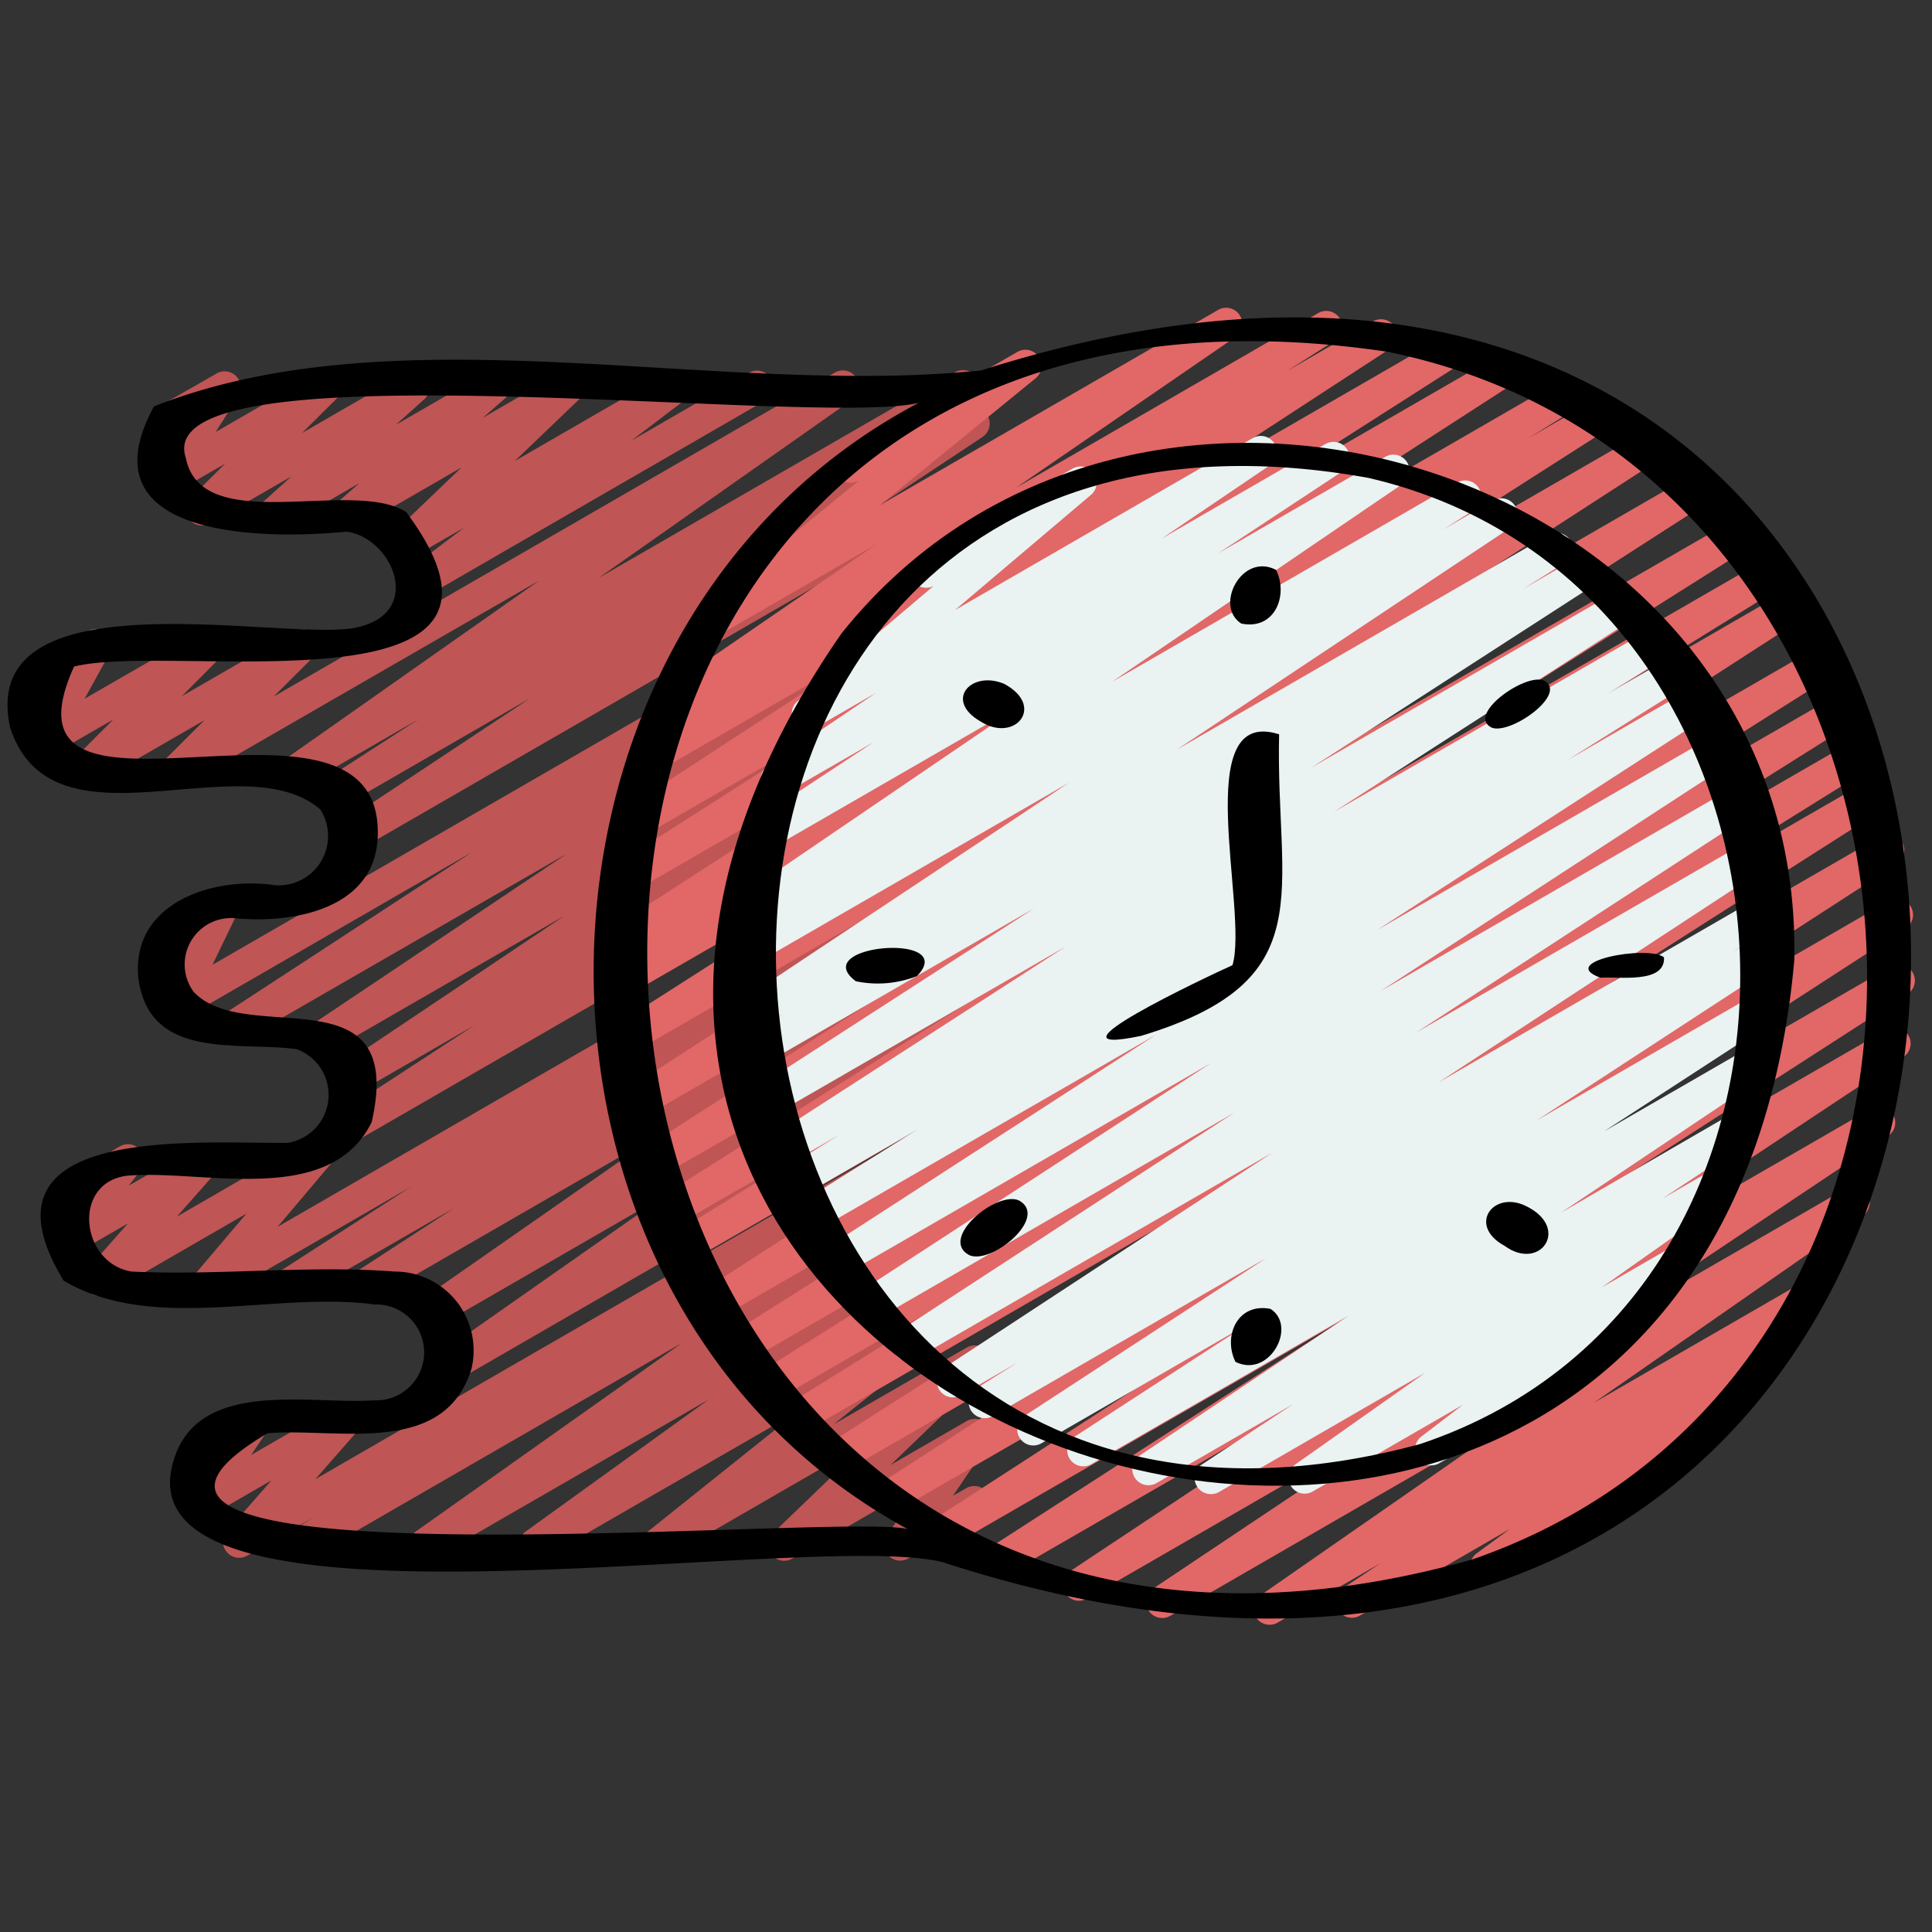 <svg id="Icons" height="300" viewBox="0 0 60 60" width="300" xmlns="http://www.w3.org/2000/svg" version="1.1" xmlns:xlink="http://www.w3.org/1999/xlink" xmlns:svgjs="http://svgjs.dev/svgjs"><rect x="0" y="0" width="60" height="60" fill="#333333" stroke="none"/><g width="100%" height="100%" transform="matrix(1,0,0,1,0,0)"><path d="m9.335 48.47a.5.5 0 0 1 -.268-.922l.651-.413-2.044 1.179a.5.5 0 0 1 -.626-.761l1.382-1.578-2.015 1.163a.5.5 0 0 1 -.664-.713l.637-.941a.5.5 0 0 1 -.5-.245.5.5 0 0 1 .182-.682l1.655-.957a.5.5 0 0 1 .616.091.5.5 0 0 1 .048.622l-.591.873 2.751-1.586a.5.5 0 0 1 .626.761l-1.382 1.576 20.216-11.671a.5.5 0 0 1 .517.854l-.646.41.13-.074a.5.5 0 0 1 .539.841l-8.261 5.851 7.724-4.459a.5.5 0 0 1 .543.838l-5.675 4.1 5.134-2.963a.5.5 0 0 1 .562.823l-4.687 3.748 4.127-2.381a.5.5 0 0 1 .6.793l-2.957 2.848 2.363-1.363a.5.5 0 0 1 .664.713l-1.09 1.608.427-.246a.5.5 0 0 1 .5.865l-2.316 1.328a.5.5 0 0 1 -.664-.713l1.09-1.608-4.022 2.321a.5.5 0 0 1 -.6-.793l2.956-2.847-6.303 3.64a.5.5 0 0 1 -.562-.823l4.688-3.747-7.921 4.57a.5.5 0 0 1 -.543-.838l5.674-4.093-8.546 4.931a.5.5 0 0 1 -.539-.84l8.259-5.85-11.589 6.69a.5.5 0 0 1 -.25.07z" fill="#bf5555" fill-opacity="1" data-original-color="#bf5555ff" stroke="none" stroke-opacity="1"/><path d="m13.983 42.91a.5.5 0 0 1 -.283-.91l6.951-4.873-6.881 3.973a.5.5 0 0 1 -.537-.843l7.128-4.97-8.861 5.113a.5.5 0 0 1 -.522-.851l3.116-2.026-4.987 2.877a.5.5 0 0 1 -.52-.852l4.167-2.686-6.129 3.538a.5.5 0 0 1 -.631-.756l1.658-1.954-4.31 2.49a.5.5 0 0 1 -.625-.764l1.256-1.422-1.623.937a.5.5 0 0 1 -.65-.731l.541-.712a.5.5 0 0 1 -.176-.926l1.661-.962a.5.5 0 0 1 .647.735l-.373.486 2.124-1.221a.5.5 0 0 1 .625.763l-1.257 1.421 4.155-2.4a.5.5 0 0 1 .631.756l-1.657 1.96 21.379-12.348a.5.5 0 0 1 .52.852l-4.165 2.686 3.645-2.105a.5.5 0 0 1 .522.851l-3.119 2.027 2.6-1.5a.5.5 0 0 1 .536.843l-7.124 4.968 6.59-3.8a.5.5 0 0 1 .537.842l-6.956 4.876 6.421-3.706a.5.5 0 0 1 .5.865l-16.275 9.4a.494.494 0 0 1 -.249.059z" fill="#bf5555" fill-opacity="1" data-original-color="#bf5555ff" stroke="none" stroke-opacity="1"/><path d="m10.725 35.557a.5.5 0 0 1 -.274-.919l4.276-2.792-3.527 2.037a.5.5 0 0 1 -.528-.848l6.851-4.591-7.3 4.213a.5.5 0 0 1 -.523-.847l7.908-5.3-10.218 5.89a.5.5 0 0 1 -.524-.851l7.789-5.083-8.955 5.172a.5.5 0 0 1 -.7-.65l.824-1.714-.256.148a.5.5 0 0 1 -.5-.865l1.658-.957a.5.5 0 0 1 .7.649l-.826 1.713 23.392-13.5a.5.5 0 0 1 .524.852l-7.791 5.084 7.275-4.198a.5.5 0 0 1 .528.848l-7.905 5.3 7.377-4.261a.5.5 0 0 1 .528.848l-6.85 4.59 6.322-3.651a.5.5 0 0 1 .523.852l-4.283 2.8 3.76-2.174a.5.5 0 1 1 .5.865l-19.525 11.272a.5.5 0 0 1 -.25.068z" fill="#bf5555" fill-opacity="1" data-original-color="#bf5555ff" stroke="none" stroke-opacity="1"/><path d="m11.021 26.391a.5.5 0 0 1 -.276-.917l5.714-3.787-5.759 3.327a.5.5 0 0 1 -.521-.853l2.832-1.832-3.611 2.085a.5.5 0 0 1 -.539-.842l7.875-5.537-11.036 6.365a.5.5 0 0 1 -.6-.786l1.251-1.249-3.464 2a.5.5 0 0 1 -.6-.785l1.23-1.235-1.939 1.117a.5.5 0 0 1 -.688-.674l.785-1.428-.108.062a.5.5 0 0 1 -.5-.865l1.658-.957a.5.5 0 0 1 .688.673l-.785 1.427 3.645-2.1a.5.5 0 0 1 .605.785l-1.23 1.235 3.5-2.02a.5.5 0 0 1 .6.786l-1.248 1.246 17.425-10.06a.5.5 0 0 1 .538.842l-7.874 5.537 11.056-6.384a.5.5 0 0 1 .522.853l-2.834 1.833 2.656-1.533a.5.5 0 0 1 .527.849l-5.71 3.785 5.184-2.994a.5.5 0 1 1 .5.866l-19.221 11.1a.5.5 0 0 1 -.248.065z" fill="#bf5555" fill-opacity="1" data-original-color="#bf5555ff" stroke="none" stroke-opacity="1"/><path d="m13.024 18.569a.5.5 0 0 1 -.3-.9l1.684-1.28-1.505.868a.5.5 0 0 1 -.6-.794l2.033-1.949-3.266 1.886a.5.5 0 0 1 -.579-.808l.671-.588-2.419 1.396a.5.5 0 0 1 -.586-.8l.887-.8-2.528 1.455a.5.5 0 0 1 -.6-.788l1.075-1.067-1.516.875a.5.5 0 0 1 -.675-.7l.7-1.126a.5.5 0 0 1 -.434-.9l1.66-.949a.5.5 0 0 1 .674.7l-.7 1.115 3.15-1.818a.5.5 0 0 1 .6.788l-1.07 1.062 3.22-1.857a.5.5 0 0 1 .586.8l-.888.8 2.791-1.611a.5.5 0 0 1 .579.809l-.671.586 2.424-1.4a.5.5 0 0 1 .6.794l-2.032 1.947 4.757-2.746a.5.5 0 0 1 .553.831l-1.685 1.281 3.664-2.115a.5.5 0 0 1 .5.865l-10.504 6.069a.491.491 0 0 1 -.25.069z" fill="#bf5555" fill-opacity="1" data-original-color="#bf5555ff" stroke="none" stroke-opacity="1"/><path d="m39.426 50.458a.5.5 0 0 1 -.285-.91l8.359-5.809-11.16 6.444a.5.5 0 0 1 -.527-.849l9.6-6.415-11.642 6.718a.5.5 0 0 1 -.527-.85l11.922-7.91-13.741 7.933a.5.5 0 0 1 -.522-.853l10.736-6.925-11.98 6.916a.5.5 0 0 1 -.521-.852l13.062-8.459-14.273 8.24a.5.5 0 0 1 -.522-.853l14.409-9.324-15.491 8.945a.5.5 0 0 1 -.518-.855l13.121-8.37-13.9 8.024a.5.5 0 0 1 -.514-.857l7.627-4.749-8.013 4.626a.5.5 0 0 1 -.516-.856l10.885-6.842-11.306 6.527a.5.5 0 0 1 -.517-.855l12.571-7.946-12.954 7.479a.5.5 0 0 1 -.521-.853l16.663-10.759-17.11 9.877a.5.5 0 0 1 -.512-.858l5.191-3.205-5.17 2.983a.5.5 0 0 1 -.517-.855l11.969-7.558-12 6.928a.5.5 0 0 1 -.52-.854l15-9.647-14.992 8.654a.5.5 0 0 1 -.522-.852l14.92-9.655-14.744 8.512a.5.5 0 0 1 -.52-.853l11.659-7.453-11.263 6.504a.5.5 0 0 1 -.513-.857l1.222-.756-.708.408a.5.5 0 0 1 -.522-.852l10.933-7.07-10.256 5.919a.5.5 0 0 1 -.519-.854l6.63-4.228-5.808 3.354a.5.5 0 0 1 -.524-.852l7.919-5.163-6.811 3.933a.5.5 0 0 1 -.519-.855l1.477-.939-.337.194a.5.5 0 0 1 -.533-.845l6.8-4.67-4.8 2.773a.5.5 0 0 1 -.566-.82l4.835-3.941-.018.01a.5.5 0 1 1 -.5-.865l5.418-3.125a.5.5 0 0 1 .565.82l-4.834 3.94 10.5-6.062a.5.5 0 0 1 .533.845l-6.8 4.672 9.379-5.421a.5.5 0 0 1 .519.854l-1.49.948 2.666-1.539a.5.5 0 0 1 .523.852l-7.914 5.159 9.488-5.477a.5.5 0 0 1 .519.854l-6.625 4.229 7.762-4.481a.5.5 0 0 1 .521.853l-10.936 7.067 12.224-7.06a.5.5 0 0 1 .513.858l-1.239.767 1.77-1.022a.5.5 0 0 1 .52.854l-11.658 7.453 12.626-7.289a.5.5 0 0 1 .522.852l-14.919 9.654 15.954-9.206a.5.5 0 0 1 .521.853l-15 9.647 15.827-9.137a.5.5 0 0 1 .516.855l-11.971 7.557 12.459-7.193a.5.5 0 0 1 .512.859l-5.184 3.2 5.362-3.1a.5.5 0 0 1 .522.853l-16.66 10.763 17.162-9.909a.5.5 0 0 1 .518.856l-12.567 7.943 12.75-7.361a.5.5 0 0 1 .515.855l-10.894 6.849 10.923-6.309a.5.5 0 0 1 .515.858l-7.615 4.742 7.5-4.327a.5.5 0 0 1 .519.854l-13.13 8.374 13.011-7.507a.5.5 0 0 1 .521.852l-14.4 9.32 14.129-8.163a.5.5 0 0 1 .522.853l-13.065 8.463 12.6-7.275a.5.5 0 0 1 .522.853l-10.746 6.93 10.09-5.826a.5.5 0 0 1 .527.85l-11.921 7.909 10.94-6.315a.5.5 0 0 1 .527.848l-9.595 6.413 8.265-4.772a.5.5 0 0 1 .536.843l-8.352 5.806 6.327-3.653a.5.5 0 0 1 .527.849l-1.781 1.187a.506.506 0 0 1 .463.225.5.5 0 0 1 -.124.677l-3.07 2.251a.5.5 0 0 1 -.024.851l-5.413 3.125a.5.5 0 0 1 -.545-.836l1.029-.754-4.659 2.69a.5.5 0 0 1 -.527-.849l1.173-.782-3.2 1.848a.491.491 0 0 1 -.25.065z" fill="#e26767" fill-opacity="1" data-original-color="#e26767ff" stroke="none" stroke-opacity="1"/><path d="m37.6 46.4a.5.5 0 0 1 -.276-.917l2.834-1.874-4.226 2.44a.5.5 0 0 1 -.532-.849l6.5-4.351-8.016 4.627a.5.5 0 0 1 -.523-.851l5.386-3.5-6.409 3.7a.5.5 0 0 1 -.524-.851l7.506-4.9-8.5 4.909a.5.5 0 0 1 -.515-.856l1.3-.814-1.754 1.013a.5.5 0 0 1 -.525-.851l10.184-6.675-11.059 6.388a.5.5 0 0 1 -.523-.852l10.4-6.778-11.088 6.4a.5.5 0 0 1 -.522-.852l10.882-7.086-11.413 6.589a.5.5 0 0 1 -.522-.852l10.229-6.618-10.571 6.1a.5.5 0 0 1 -.515-.856l3.692-2.311-3.7 2.138a.5.5 0 0 1 -.515-.857l1.787-1.114-1.7.98a.5.5 0 0 1 -.521-.853l9.239-5.966-9.224 5.325a.5.5 0 0 1 -.521-.852l8.769-5.663-8.591 4.959a.5.5 0 0 1 -.515-.857l1.329-.832-.968.559a.5.5 0 0 1 -.527-.849l10.352-6.88-9.9 5.716a.5.5 0 0 1 -.517-.855l.954-.6-.36.208a.5.5 0 0 1 -.531-.845l9.028-6.148-8.078 4.663a.5.5 0 0 1 -.525-.849l3.863-2.549-2.758 1.588a.5.5 0 0 1 -.53-.847l3.365-2.275-1.864 1.076a.5.5 0 0 1 -.573-.815l4.222-3.578a.5.5 0 0 1 -.491-.87l4.811-2.777a.5.5 0 0 1 .573.814l-4.223 3.577 9.254-5.344a.5.5 0 0 1 .53.846l-3.364 2.278 5.089-2.938a.5.5 0 0 1 .525.85l-3.858 2.546 5.194-3a.5.5 0 0 1 .532.845l-9.031 6.15 10.725-6.192a.5.5 0 0 1 .516.856l-.946.6 1.553-.9a.5.5 0 0 1 .527.849l-10.356 6.889 11.536-6.66a.5.5 0 0 1 .516.857l-1.321.826 1.7-.984a.5.5 0 0 1 .522.853l-8.771 5.665 9.421-5.44a.5.5 0 0 1 .522.853l-9.248 5.966 9.768-5.64a.5.5 0 0 1 .515.858l-1.791 1.115 1.925-1.11a.5.5 0 0 1 .515.856l-3.669 2.306 3.789-2.187a.5.5 0 0 1 .521.853l-10.238 6.621 10.468-6.044a.5.5 0 0 1 .523.851l-10.873 7.081 10.992-6.345a.5.5 0 0 1 .524.851l-10.408 6.782 10.346-5.972a.5.5 0 0 1 .524.85l-10.185 6.675 9.949-5.744a.5.5 0 0 1 .516.857l-1.31.821.874-.5a.5.5 0 0 1 .524.851l-7.5 4.893 6.943-4.008a.5.5 0 0 1 .522.852l-5.379 3.5 4.646-2.682a.5.5 0 0 1 .528.848l-6.512 4.36 5.463-3.164a.5.5 0 0 1 .525.85l-2.828 1.87 1.591-.918a.5.5 0 0 1 .538.841l-4.02 2.839 2.013-1.162a.5.5 0 0 1 .553.83l-2.818 2.15a.5.5 0 0 1 .01.871l-4.811 2.775a.5.5 0 0 1 -.552-.83l1.3-.993-4.677 2.7a.5.5 0 0 1 -.538-.841l4.027-2.842-6.4 3.7a.494.494 0 0 1 -.25.06z" fill="#eaf2f2" fill-opacity="1" data-original-color="#eaf2f2ff" stroke="none" stroke-opacity="1"/><g fill="#262626"><path d="m26.134 19.671c-17.26 24.893 26.957 39.6 29.591 10.134.288-15.205-20.339-21.721-29.591-10.134zm16.366-4.829c14.43 3.335 15.748 25.278 1.6 30.005-25.182 6.792-27.551-34.692-1.6-30.005z" fill="#000000" fill-opacity="1" data-original-color="#262626ff" stroke="none" stroke-opacity="1"/><path d="m.316 22.6c1.325 4.015 7.2.442 9.632 2.539a1.533 1.533 0 0 1 -1.4 2.353c-1.919-.292-4.503.548-4.248 2.908.353 2.548 3.107 1.937 4.913 2.182a1.511 1.511 0 0 1 -.28 2.911c-2.833.027-9.933-.602-6.956 4.279 2.792 1.645 6.528.321 9.661.74a1.489 1.489 0 1 1 -.017 2.976c-2.048.147-5.658-.749-6.289 2.095-1.224 5.693 19.751 1.891 23.938 2.93 39.493 12.834 40.308-49.432 1.193-37.007-8.306.838-18.049-1.882-25.679 1.113-2.233 4.088 3.338 4.152 5.975 3.892 1.416.179 2.447 2.517.31 2.977-2.19.471-11.823-1.748-10.753 3.112zm42.852-11.66c18.257 3.8 20.256 31.352 2.555 37.491-31.843 8.954-35.483-42.475-2.555-37.495zm-40.868 9.76c3.051-.774 15.1 1.633 10.312-4.8-1.678-1.065-6.36.8-6.844-1.689-1.174-3.582 19.5-.926 22.761-1.7-13.262 7-13.533 27.788-.343 34.976-2.072-.53-28.225 1.96-19.88-2.976 2.17-.182 5.464.753 6.331-1.983a2.451 2.451 0 0 0 -2.379-3.039c-2.707-.206-5.478.133-8.175 0-1.58-.26-1.863-2.755-.141-2.976 2.339-.21 6.281 1 7.6-1.662 1.08-4.742-3.9-2.309-5.528-4.048a1.44 1.44 0 0 1 1.237-2.29c1.892.191 4.529-.3 4.481-2.706-.051-5.282-12.149.881-9.432-5.107z" fill="#000000" fill-opacity="1" data-original-color="#262626ff" stroke="none" stroke-opacity="1"/><path d="m38.549 19.365c1.049.216 1.469-.887 1.08-1.667-1.066-.553-1.929 1.129-1.08 1.667z" fill="#000000" fill-opacity="1" data-original-color="#262626ff" stroke="none" stroke-opacity="1"/><path d="m30.459 22.41c1.066.672 2.016-.478.73-1.171-1.023-.434-1.889.509-.73 1.171z" fill="#000000" fill-opacity="1" data-original-color="#262626ff" stroke="none" stroke-opacity="1"/><path d="m26.578 30.473a3.312 3.312 0 0 0 1.9-.161c1.334-1.373-3.426-.982-1.9.161z" fill="#000000" fill-opacity="1" data-original-color="#262626ff" stroke="none" stroke-opacity="1"/><path d="m30.1 38.979c.691.311 2.493-1.186 1.541-1.7-.694-.306-2.496 1.191-1.541 1.7z" fill="#000000" fill-opacity="1" data-original-color="#262626ff" stroke="none" stroke-opacity="1"/><path d="m39.455 40.648c-1.038-.2-1.477.863-1.086 1.646 1.054.522 1.931-1.111 1.086-1.646z" fill="#000000" fill-opacity="1" data-original-color="#262626ff" stroke="none" stroke-opacity="1"/><path d="m46.727 38.691c1.094.8 2.03-.523.721-1.207-1.048-.571-1.906.563-.721 1.207z" fill="#000000" fill-opacity="1" data-original-color="#262626ff" stroke="none" stroke-opacity="1"/><path d="m49.706 30.364c.578-.04 2.017.194 1.971-.633-.495-.394-3.356.135-1.971.633z" fill="#000000" fill-opacity="1" data-original-color="#262626ff" stroke="none" stroke-opacity="1"/><path d="m46.332 22.6c.6.22 2.41-1.082 1.6-1.472-.603-.216-2.411 1.087-1.6 1.472z" fill="#000000" fill-opacity="1" data-original-color="#262626ff" stroke="none" stroke-opacity="1"/><path d="m35.437 32.17c5.683-1.717 4.169-4.441 4.287-9.365-2.812-.9-.94 5.457-1.448 7.169-.776.35-6.176 2.891-2.839 2.196z" fill="#000000" fill-opacity="1" data-original-color="#262626ff" stroke="none" stroke-opacity="1"/></g></g></svg>